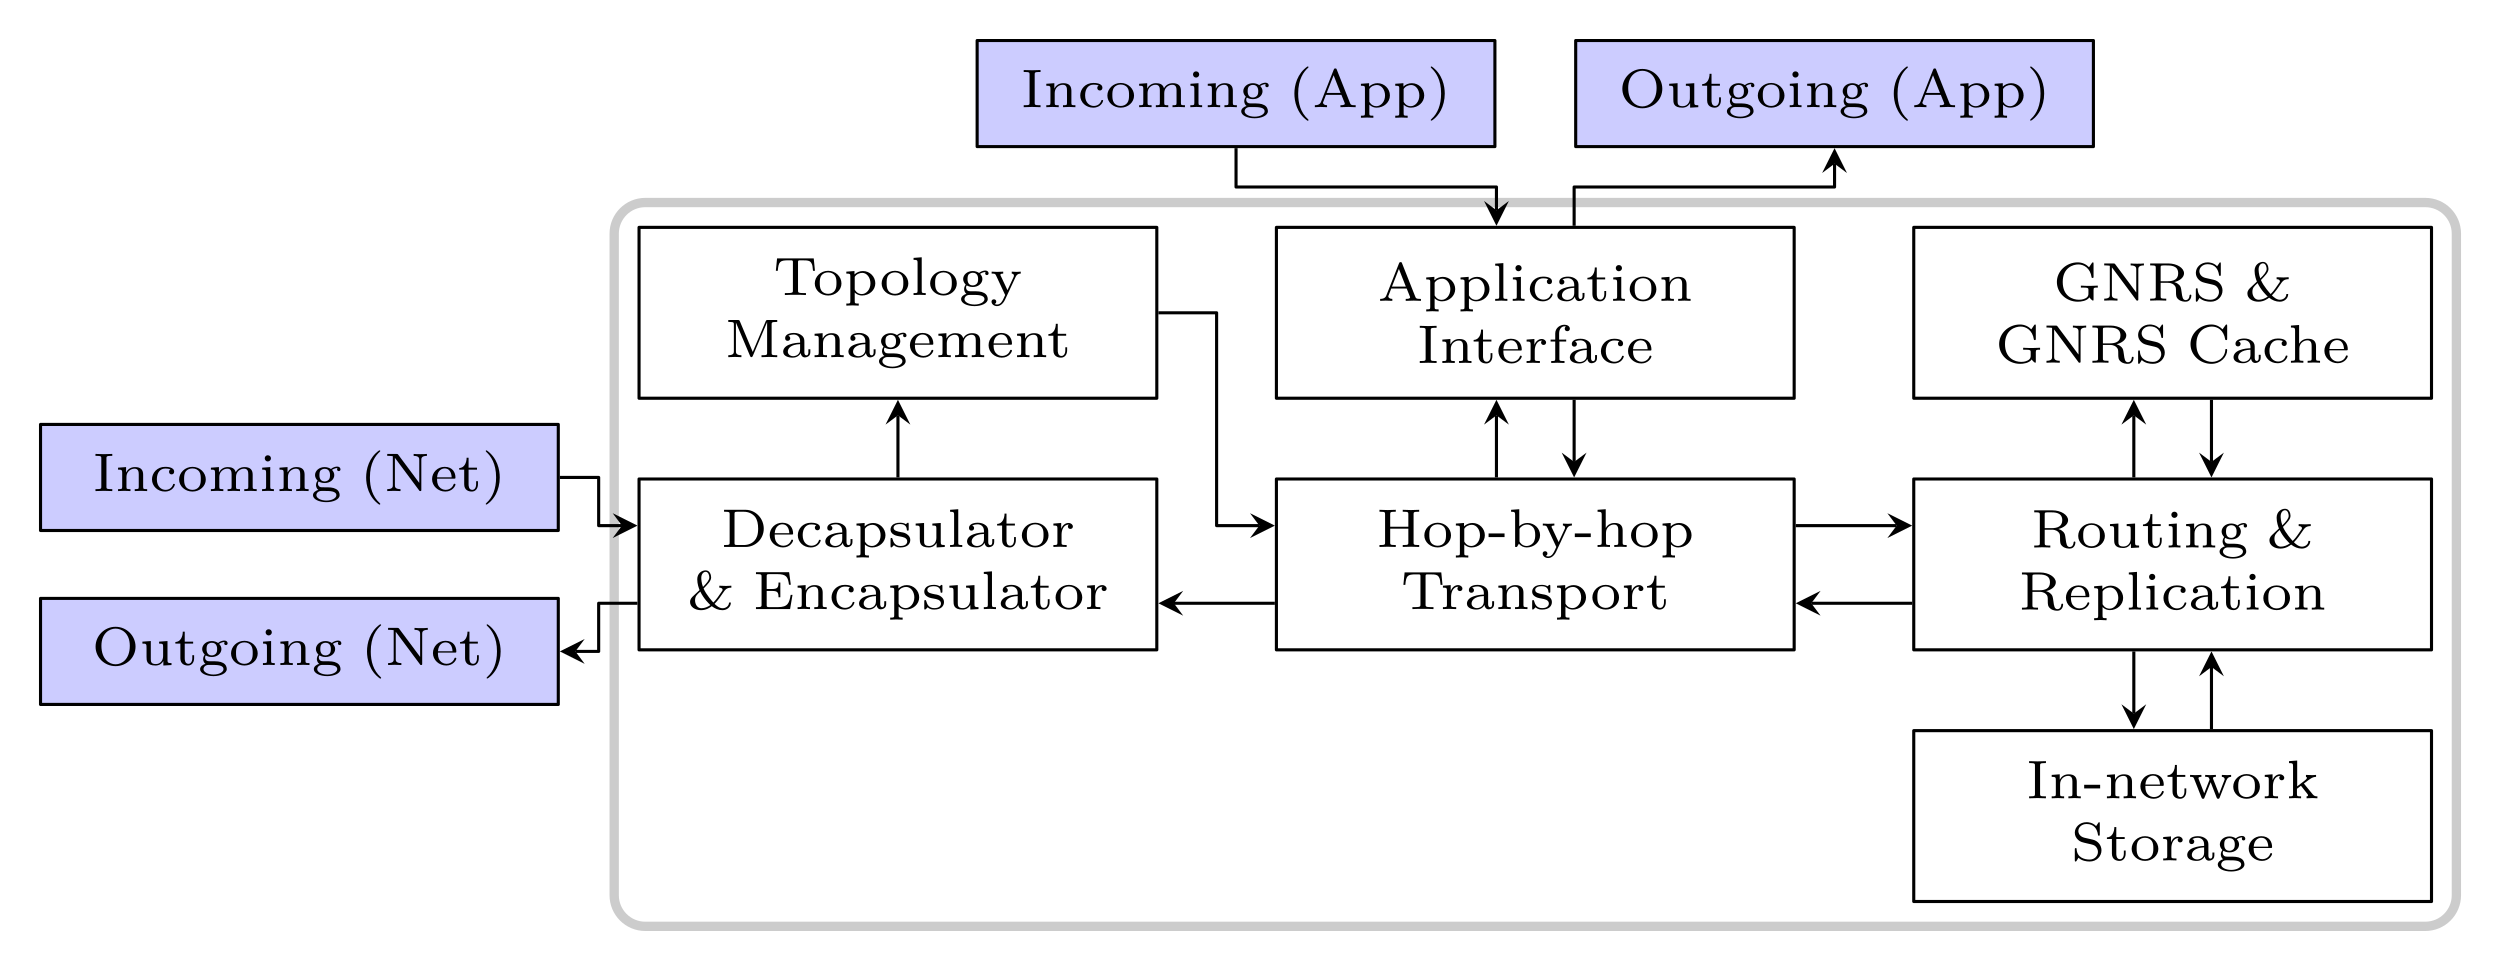 <?xml version="1.0" encoding="UTF-8"?>
<svg xmlns="http://www.w3.org/2000/svg" xmlns:xlink="http://www.w3.org/1999/xlink" width="320.7pt" height="124.43pt" viewBox="-5 -5 320.7 124.43" version="1.1">
<defs>
<g>
<symbol overflow="visible" id="glyph0-0">
<path style="stroke:none;" d=""/>
</symbol>
<symbol overflow="visible" id="glyph0-1">
<path style="stroke:none;" d="M 5.5 -2.344 C 5.5 -3.672 4.453 -4.766 3.156 -4.766 L 0.406 -4.766 L 0.406 -4.516 L 0.578 -4.516 C 1.109 -4.516 1.125 -4.438 1.125 -4.188 L 1.125 -0.562 C 1.125 -0.328 1.109 -0.25 0.578 -0.25 L 0.406 -0.25 L 0.406 0 L 3.156 0 C 4.438 0 5.5 -1.031 5.5 -2.344 Z M 4.781 -2.344 C 4.781 -1.531 4.578 -1.109 4.328 -0.828 C 4.016 -0.469 3.516 -0.25 2.969 -0.25 L 2.094 -0.25 C 1.766 -0.25 1.75 -0.312 1.75 -0.516 L 1.75 -4.234 C 1.75 -4.453 1.766 -4.516 2.094 -4.516 L 2.953 -4.516 C 3.547 -4.516 4.062 -4.266 4.391 -3.859 C 4.672 -3.484 4.781 -2.953 4.781 -2.344 Z M 4.781 -2.344 "/>
</symbol>
<symbol overflow="visible" id="glyph0-2">
<path style="stroke:none;" d="M 3.266 -0.844 C 3.266 -0.859 3.25 -0.938 3.141 -0.938 C 3.047 -0.938 3.031 -0.891 3.016 -0.828 C 2.797 -0.266 2.266 -0.156 2.016 -0.156 C 1.688 -0.156 1.375 -0.297 1.172 -0.562 C 0.906 -0.891 0.906 -1.312 0.906 -1.594 L 3.062 -1.594 C 3.219 -1.594 3.266 -1.594 3.266 -1.734 C 3.266 -2.359 2.922 -3.109 1.875 -3.109 C 0.969 -3.109 0.266 -2.391 0.266 -1.531 C 0.266 -0.641 1.047 0.062 1.969 0.062 C 2.906 0.062 3.266 -0.688 3.266 -0.844 Z M 2.781 -1.766 L 0.906 -1.766 C 0.984 -2.75 1.609 -2.906 1.875 -2.906 C 2.734 -2.906 2.766 -1.938 2.781 -1.766 Z M 2.781 -1.766 "/>
</symbol>
<symbol overflow="visible" id="glyph0-3">
<path style="stroke:none;" d="M 3.266 -0.844 C 3.266 -0.922 3.172 -0.922 3.141 -0.922 C 3.047 -0.922 3.047 -0.906 3.016 -0.797 C 2.859 -0.375 2.484 -0.156 2.062 -0.156 C 1.578 -0.156 0.953 -0.516 0.953 -1.516 C 0.953 -2.391 1.391 -2.891 2.031 -2.891 C 2.125 -2.891 2.453 -2.891 2.703 -2.781 C 2.578 -2.719 2.516 -2.609 2.516 -2.469 C 2.516 -2.281 2.641 -2.141 2.844 -2.141 C 3.031 -2.141 3.172 -2.266 3.172 -2.484 C 3.172 -3.109 2.203 -3.109 2.016 -3.109 C 0.969 -3.109 0.328 -2.312 0.328 -1.5 C 0.328 -0.625 1.062 0.062 1.984 0.062 C 3.016 0.062 3.266 -0.75 3.266 -0.844 Z M 3.266 -0.844 "/>
</symbol>
<symbol overflow="visible" id="glyph0-4">
<path style="stroke:none;" d="M 3.797 -0.625 L 3.797 -1.016 L 3.547 -1.016 L 3.547 -0.641 C 3.547 -0.562 3.547 -0.234 3.297 -0.234 C 3.031 -0.234 3.031 -0.562 3.031 -0.641 L 3.031 -1.875 C 3.031 -2.234 3.031 -2.5 2.719 -2.766 C 2.438 -3 2.094 -3.109 1.688 -3.109 C 1.031 -3.109 0.562 -2.859 0.562 -2.438 C 0.562 -2.203 0.703 -2.094 0.891 -2.094 C 1.078 -2.094 1.219 -2.234 1.219 -2.422 C 1.219 -2.531 1.156 -2.688 0.969 -2.734 C 1.219 -2.906 1.625 -2.906 1.672 -2.906 C 2.062 -2.906 2.484 -2.656 2.484 -2.062 L 2.484 -1.859 C 2.109 -1.844 1.641 -1.812 1.141 -1.625 C 0.516 -1.406 0.312 -1.016 0.312 -0.703 C 0.312 -0.109 1.031 0.062 1.531 0.062 C 2.094 0.062 2.422 -0.25 2.562 -0.516 C 2.594 -0.234 2.781 0.031 3.094 0.031 C 3.094 0.031 3.797 0.031 3.797 -0.625 Z M 2.484 -0.984 C 2.484 -0.312 1.906 -0.125 1.594 -0.125 C 1.234 -0.125 0.906 -0.359 0.906 -0.703 C 0.906 -1.094 1.234 -1.625 2.484 -1.672 Z M 2.484 -0.984 "/>
</symbol>
<symbol overflow="visible" id="glyph0-5">
<path style="stroke:none;" d="M 4.062 -1.5 C 4.062 -2.359 3.359 -3.078 2.469 -3.078 C 2.078 -3.078 1.672 -2.922 1.391 -2.641 L 1.391 -3.078 L 0.344 -3 L 0.344 -2.75 C 0.828 -2.75 0.859 -2.703 0.859 -2.422 L 0.859 0.797 C 0.859 1.094 0.797 1.094 0.344 1.094 L 0.344 1.359 C 0.344 1.359 0.844 1.328 1.141 1.328 C 1.391 1.328 1.875 1.344 1.938 1.359 L 1.938 1.094 C 1.484 1.094 1.422 1.094 1.422 0.797 L 1.422 -0.328 C 1.453 -0.297 1.781 0.062 2.359 0.062 C 3.281 0.062 4.062 -0.625 4.062 -1.5 Z M 3.438 -1.5 C 3.438 -0.703 2.906 -0.125 2.328 -0.125 C 1.703 -0.125 1.438 -0.656 1.422 -0.703 L 1.422 -2.328 C 1.625 -2.672 2.031 -2.844 2.391 -2.844 C 2.984 -2.844 3.438 -2.234 3.438 -1.5 Z M 3.438 -1.5 "/>
</symbol>
<symbol overflow="visible" id="glyph0-6">
<path style="stroke:none;" d="M 2.844 -0.906 C 2.844 -1.172 2.719 -1.391 2.531 -1.547 C 2.266 -1.797 1.953 -1.859 1.703 -1.891 C 1.156 -2 0.703 -2.078 0.703 -2.453 C 0.703 -2.672 0.891 -2.938 1.547 -2.938 C 2.359 -2.938 2.391 -2.375 2.406 -2.172 C 2.406 -2.094 2.5 -2.094 2.516 -2.094 C 2.641 -2.094 2.641 -2.141 2.641 -2.281 L 2.641 -2.922 C 2.641 -3.047 2.641 -3.109 2.547 -3.109 C 2.516 -3.109 2.5 -3.109 2.406 -3.031 C 2.391 -3.016 2.328 -2.953 2.281 -2.922 C 2.062 -3.062 1.812 -3.109 1.547 -3.109 C 0.547 -3.109 0.312 -2.578 0.312 -2.234 C 0.312 -2.016 0.406 -1.828 0.578 -1.688 C 0.844 -1.469 1.109 -1.422 1.547 -1.344 C 1.891 -1.281 2.453 -1.188 2.453 -0.719 C 2.453 -0.453 2.266 -0.125 1.594 -0.125 C 0.922 -0.125 0.688 -0.562 0.562 -1.031 C 0.531 -1.125 0.531 -1.156 0.438 -1.156 C 0.312 -1.156 0.312 -1.109 0.312 -0.969 L 0.312 -0.109 C 0.312 0 0.312 0.062 0.406 0.062 C 0.469 0.062 0.609 -0.078 0.75 -0.234 C 1.047 0.062 1.422 0.062 1.594 0.062 C 2.5 0.062 2.844 -0.422 2.844 -0.906 Z M 2.844 -0.906 "/>
</symbol>
<symbol overflow="visible" id="glyph0-7">
<path style="stroke:none;" d="M 4.109 0 L 4.109 -0.25 C 3.641 -0.25 3.594 -0.297 3.594 -0.641 L 3.594 -3.078 L 2.516 -3 L 2.516 -2.75 C 2.984 -2.75 3.031 -2.703 3.031 -2.359 L 3.031 -1.156 C 3.031 -0.547 2.641 -0.125 2.109 -0.125 C 1.484 -0.125 1.453 -0.422 1.453 -0.781 L 1.453 -3.078 L 0.375 -3 L 0.375 -2.75 C 0.906 -2.75 0.906 -2.719 0.906 -2.109 L 0.906 -1.062 C 0.906 -0.578 0.906 0.062 2.062 0.062 C 2.219 0.062 2.719 0.062 3.062 -0.516 L 3.062 0.062 Z M 4.109 0 "/>
</symbol>
<symbol overflow="visible" id="glyph0-8">
<path style="stroke:none;" d="M 1.953 0 L 1.953 -0.25 C 1.5 -0.25 1.438 -0.25 1.438 -0.547 L 1.438 -4.844 L 0.391 -4.766 L 0.391 -4.516 C 0.859 -4.516 0.906 -4.453 0.906 -4.125 L 0.906 -0.547 C 0.906 -0.25 0.844 -0.25 0.391 -0.25 L 0.391 0 C 0.391 0 0.891 -0.031 1.172 -0.031 C 1.438 -0.031 1.688 -0.016 1.953 0 Z M 1.953 0 "/>
</symbol>
<symbol overflow="visible" id="glyph0-9">
<path style="stroke:none;" d="M 2.609 -0.875 L 2.609 -1.266 L 2.375 -1.266 L 2.375 -0.891 C 2.375 -0.406 2.156 -0.156 1.875 -0.156 C 1.406 -0.156 1.406 -0.734 1.406 -0.859 L 1.406 -2.75 L 2.484 -2.75 L 2.484 -3 L 1.406 -3 L 1.406 -4.281 L 1.156 -4.281 C 1.156 -3.656 0.875 -2.969 0.203 -2.953 L 0.203 -2.75 L 0.844 -2.75 L 0.844 -0.875 C 0.844 -0.094 1.438 0.062 1.828 0.062 C 2.297 0.062 2.609 -0.328 2.609 -0.875 Z M 2.609 -0.875 "/>
</symbol>
<symbol overflow="visible" id="glyph0-10">
<path style="stroke:none;" d="M 3.688 -1.484 C 3.688 -2.359 2.938 -3.109 1.984 -3.109 C 1.016 -3.109 0.266 -2.359 0.266 -1.484 C 0.266 -0.625 1.031 0.062 1.984 0.062 C 2.922 0.062 3.688 -0.625 3.688 -1.484 Z M 3.047 -1.547 C 3.047 -1.219 3.031 -0.844 2.828 -0.562 C 2.641 -0.297 2.328 -0.156 1.984 -0.156 C 1.719 -0.156 1.344 -0.234 1.109 -0.578 C 0.922 -0.859 0.906 -1.219 0.906 -1.547 C 0.906 -1.844 0.906 -2.266 1.156 -2.562 C 1.328 -2.766 1.625 -2.906 1.984 -2.906 C 2.391 -2.906 2.688 -2.719 2.844 -2.5 C 3.031 -2.234 3.047 -1.875 3.047 -1.547 Z M 3.047 -1.547 "/>
</symbol>
<symbol overflow="visible" id="glyph0-11">
<path style="stroke:none;" d="M 2.844 -2.625 C 2.844 -2.859 2.609 -3.078 2.281 -3.078 C 1.938 -3.078 1.547 -2.859 1.344 -2.328 L 1.344 -3.078 L 0.344 -3 L 0.344 -2.75 C 0.812 -2.75 0.859 -2.703 0.859 -2.359 L 0.859 -0.547 C 0.859 -0.25 0.797 -0.25 0.344 -0.25 L 0.344 0 C 0.375 0 0.844 -0.031 1.141 -0.031 L 2.047 0 L 2.047 -0.25 L 1.906 -0.25 C 1.391 -0.25 1.391 -0.328 1.391 -0.562 L 1.391 -1.594 C 1.391 -2.172 1.656 -2.875 2.328 -2.875 C 2.266 -2.828 2.203 -2.734 2.203 -2.625 C 2.203 -2.391 2.391 -2.312 2.516 -2.312 C 2.688 -2.312 2.844 -2.422 2.844 -2.625 Z M 2.844 -2.625 "/>
</symbol>
<symbol overflow="visible" id="glyph0-12">
<path style="stroke:none;" d="M 5.672 -2.75 L 5.672 -3 C 5.469 -2.984 5.203 -2.969 5 -2.969 C 4.688 -2.969 4.141 -3 4.125 -3 L 4.125 -2.75 C 4.375 -2.75 4.547 -2.641 4.547 -2.484 C 4.547 -2.422 4.516 -2.359 4.516 -2.359 C 4.5 -2.328 4.172 -1.844 3.938 -1.531 C 3.641 -1.109 3.438 -0.938 3.359 -0.844 C 3.297 -0.906 2.438 -1.844 2.109 -2.641 C 2.672 -3.219 3.078 -3.625 3.078 -4.062 C 3.078 -4.422 2.891 -4.969 2.375 -4.969 C 1.875 -4.969 1.297 -4.578 1.297 -3.828 C 1.297 -3.219 1.5 -2.672 1.594 -2.438 L 0.844 -1.734 C 0.594 -1.5 0.375 -1.297 0.375 -0.906 C 0.375 -0.281 1.016 0.141 1.781 0.141 C 2.484 0.141 2.984 -0.234 3.156 -0.375 C 3.562 -0.062 4.016 0.141 4.531 0.141 C 5.094 0.141 5.609 -0.25 5.609 -0.844 L 5.375 -0.844 C 5.359 -0.328 4.891 -0.109 4.547 -0.109 C 4.109 -0.109 3.719 -0.469 3.516 -0.672 C 3.953 -1.109 4.375 -1.734 4.688 -2.203 C 4.859 -2.453 5.047 -2.75 5.672 -2.75 Z M 2.844 -4.062 C 2.844 -3.719 2.516 -3.328 2.031 -2.844 C 1.828 -3.375 1.812 -3.875 1.812 -4 C 1.812 -4.5 2.094 -4.781 2.375 -4.781 C 2.75 -4.781 2.844 -4.266 2.844 -4.062 Z M 2.984 -0.516 C 2.641 -0.281 2.25 -0.109 1.828 -0.109 C 1.266 -0.109 1.016 -0.672 1.016 -1.109 C 1.016 -1.625 1.203 -1.812 1.688 -2.25 C 2.109 -1.344 2.844 -0.641 2.984 -0.516 Z M 2.984 -0.516 "/>
</symbol>
<symbol overflow="visible" id="glyph0-13">
<path style="stroke:none;" d="M 5.078 -1.828 L 4.844 -1.828 C 4.656 -0.781 4.5 -0.25 3.203 -0.25 L 2.109 -0.25 C 1.781 -0.25 1.766 -0.312 1.766 -0.516 L 1.766 -2.328 L 2.469 -2.328 C 3.172 -2.328 3.281 -2.125 3.281 -1.516 L 3.516 -1.516 L 3.516 -3.406 L 3.281 -3.406 C 3.281 -2.797 3.172 -2.578 2.469 -2.578 L 1.766 -2.578 L 1.766 -4.203 C 1.766 -4.422 1.781 -4.484 2.109 -4.484 L 3.156 -4.484 C 4.297 -4.484 4.5 -4.109 4.625 -3.125 L 4.859 -3.125 L 4.641 -4.734 L 0.391 -4.734 L 0.391 -4.484 L 0.562 -4.484 C 1.094 -4.484 1.109 -4.406 1.109 -4.172 L 1.109 -0.562 C 1.109 -0.328 1.094 -0.25 0.562 -0.25 L 0.391 -0.25 L 0.391 0 L 4.766 0 Z M 5.078 -1.828 "/>
</symbol>
<symbol overflow="visible" id="glyph0-14">
<path style="stroke:none;" d="M 4.109 0 L 4.109 -0.25 C 3.656 -0.25 3.594 -0.25 3.594 -0.547 L 3.594 -2.109 C 3.594 -2.719 3.297 -3.078 2.547 -3.078 C 1.969 -3.078 1.609 -2.766 1.406 -2.391 L 1.406 -3.078 L 0.375 -3 L 0.375 -2.75 C 0.844 -2.75 0.906 -2.703 0.906 -2.359 L 0.906 -0.547 C 0.906 -0.25 0.828 -0.25 0.375 -0.25 L 0.375 0 C 0.375 0 0.875 -0.031 1.172 -0.031 C 1.422 -0.031 1.906 0 1.969 0 L 1.969 -0.25 C 1.516 -0.25 1.453 -0.25 1.453 -0.547 L 1.453 -1.812 C 1.453 -2.531 2.031 -2.875 2.484 -2.875 C 2.969 -2.875 3.031 -2.5 3.031 -2.141 L 3.031 -0.547 C 3.031 -0.25 2.969 -0.25 2.516 -0.25 L 2.516 0 C 2.516 0 3.016 -0.031 3.312 -0.031 C 3.562 -0.031 4.047 0 4.109 0 Z M 4.109 0 "/>
</symbol>
<symbol overflow="visible" id="glyph0-15">
<path style="stroke:none;" d="M 5.344 -3.109 L 5.188 -4.703 L 0.484 -4.703 L 0.328 -3.109 L 0.578 -3.109 C 0.672 -4.312 0.875 -4.453 1.938 -4.453 C 2.078 -4.453 2.281 -4.453 2.359 -4.453 C 2.516 -4.422 2.516 -4.344 2.516 -4.188 L 2.516 -0.578 C 2.516 -0.344 2.516 -0.25 1.781 -0.25 L 1.484 -0.25 L 1.484 0 C 1.828 -0.031 2.484 -0.031 2.844 -0.031 C 3.203 -0.031 3.844 -0.031 4.188 0 L 4.188 -0.25 L 3.891 -0.25 C 3.172 -0.25 3.172 -0.344 3.172 -0.578 L 3.172 -4.188 C 3.172 -4.344 3.172 -4.422 3.328 -4.453 C 3.391 -4.453 3.594 -4.453 3.734 -4.453 C 4.125 -4.453 4.422 -4.453 4.672 -4.328 C 4.984 -4.125 5.031 -3.688 5.031 -3.656 L 5.094 -3.109 Z M 5.344 -3.109 "/>
</symbol>
<symbol overflow="visible" id="glyph0-16">
<path style="stroke:none;" d="M 3.797 -2.781 C 3.797 -2.953 3.672 -3.141 3.391 -3.141 C 3.281 -3.141 2.906 -3.125 2.578 -2.828 C 2.375 -2.969 2.078 -3.078 1.766 -3.078 C 1.047 -3.078 0.531 -2.594 0.531 -2.047 C 0.531 -1.781 0.672 -1.531 0.859 -1.344 C 0.812 -1.281 0.656 -1.047 0.656 -0.781 C 0.656 -0.688 0.672 -0.359 0.953 -0.156 C 0.641 -0.062 0.266 0.172 0.266 0.531 C 0.266 1.047 1.031 1.422 1.984 1.422 C 2.859 1.422 3.688 1.078 3.688 0.516 C 3.688 0.312 3.609 -0.062 3.219 -0.266 C 2.812 -0.484 2.391 -0.484 1.719 -0.484 C 1.562 -0.484 1.312 -0.484 1.266 -0.5 C 1.031 -0.547 0.906 -0.75 0.906 -0.953 C 0.906 -1.125 0.969 -1.188 1 -1.234 C 1.109 -1.172 1.359 -1.031 1.766 -1.031 C 2.484 -1.031 3 -1.5 3 -2.047 C 3 -2.328 2.875 -2.531 2.703 -2.719 C 3.031 -2.938 3.297 -2.953 3.422 -2.953 C 3.391 -2.922 3.359 -2.891 3.359 -2.781 C 3.359 -2.641 3.453 -2.562 3.578 -2.562 C 3.672 -2.562 3.797 -2.625 3.797 -2.781 Z M 2.453 -2.047 C 2.453 -1.938 2.453 -1.656 2.312 -1.484 C 2.203 -1.359 2.016 -1.234 1.766 -1.234 C 1.094 -1.234 1.094 -1.906 1.094 -2.047 C 1.094 -2.156 1.094 -2.438 1.219 -2.625 C 1.328 -2.734 1.516 -2.859 1.766 -2.859 C 2.453 -2.859 2.453 -2.188 2.453 -2.047 Z M 3.266 0.531 C 3.266 0.906 2.703 1.219 1.984 1.219 C 1.25 1.219 0.703 0.891 0.703 0.531 C 0.703 0.281 0.922 -0.016 1.359 -0.016 L 1.766 -0.016 C 2.391 -0.016 3.266 -0.016 3.266 0.531 Z M 3.266 0.531 "/>
</symbol>
<symbol overflow="visible" id="glyph0-17">
<path style="stroke:none;" d="M 3.953 -2.75 L 3.953 -3 C 3.766 -2.984 3.625 -2.969 3.422 -2.969 C 3.234 -2.969 2.984 -2.984 2.797 -3 L 2.797 -2.75 C 3.031 -2.734 3.078 -2.594 3.078 -2.484 C 3.078 -2.406 3.047 -2.344 3.016 -2.266 L 2.25 -0.625 L 1.391 -2.453 C 1.359 -2.5 1.344 -2.547 1.344 -2.594 C 1.344 -2.75 1.578 -2.75 1.703 -2.75 L 1.703 -3 L 0.906 -2.969 C 0.688 -2.969 0.422 -2.984 0.219 -3 L 0.219 -2.75 C 0.609 -2.75 0.688 -2.734 0.781 -2.516 L 1.953 0 C 1.891 0.141 1.828 0.266 1.766 0.406 C 1.609 0.75 1.391 1.219 0.906 1.219 C 0.734 1.219 0.688 1.188 0.609 1.141 C 0.609 1.141 0.812 1.078 0.812 0.844 C 0.812 0.672 0.688 0.547 0.516 0.547 C 0.328 0.547 0.203 0.672 0.203 0.844 C 0.203 1.172 0.531 1.422 0.906 1.422 C 1.5 1.422 1.844 0.797 1.938 0.594 L 3.297 -2.328 C 3.484 -2.75 3.844 -2.75 3.953 -2.75 Z M 3.953 -2.75 "/>
</symbol>
<symbol overflow="visible" id="glyph0-18">
<path style="stroke:none;" d="M 6.719 0 L 6.719 -0.25 L 6.562 -0.25 C 6.016 -0.25 6 -0.328 6 -0.562 L 6 -4.188 C 6 -4.438 6.016 -4.516 6.562 -4.516 L 6.719 -4.516 L 6.719 -4.766 L 5.516 -4.766 C 5.375 -4.766 5.312 -4.766 5.25 -4.625 L 3.578 -0.672 L 1.922 -4.609 C 1.859 -4.766 1.797 -4.766 1.656 -4.766 L 0.438 -4.766 L 0.438 -4.516 L 0.594 -4.516 C 1.141 -4.516 1.156 -4.438 1.156 -4.188 L 1.156 -0.75 C 1.156 -0.562 1.156 -0.25 0.438 -0.25 L 0.438 0 C 0.719 -0.016 1 -0.031 1.281 -0.031 C 1.562 -0.031 1.844 -0.016 2.125 0 L 2.125 -0.25 C 1.422 -0.25 1.422 -0.562 1.422 -0.75 L 1.422 -4.438 L 3.234 -0.156 C 3.266 -0.078 3.297 0 3.406 0 C 3.453 0 3.516 -0.016 3.578 -0.141 L 5.422 -4.5 L 5.422 -0.562 C 5.422 -0.328 5.406 -0.25 4.875 -0.25 L 4.703 -0.25 L 4.703 0 L 5.719 -0.031 Z M 6.719 0 "/>
</symbol>
<symbol overflow="visible" id="glyph0-19">
<path style="stroke:none;" d="M 6.25 0 L 6.25 -0.25 C 5.797 -0.25 5.734 -0.25 5.734 -0.547 L 5.734 -2.109 C 5.734 -2.719 5.422 -3.078 4.688 -3.078 C 4.125 -3.078 3.75 -2.781 3.562 -2.422 C 3.422 -2.922 3.047 -3.078 2.547 -3.078 C 1.969 -3.078 1.609 -2.766 1.406 -2.391 L 1.406 -3.078 L 0.375 -3 L 0.375 -2.75 C 0.844 -2.75 0.906 -2.703 0.906 -2.359 L 0.906 -0.547 C 0.906 -0.25 0.828 -0.25 0.375 -0.25 L 0.375 0 C 0.375 0 0.875 -0.031 1.172 -0.031 C 1.422 -0.031 1.906 0 1.969 0 L 1.969 -0.25 C 1.516 -0.25 1.453 -0.25 1.453 -0.547 L 1.453 -1.812 C 1.453 -2.531 2.031 -2.875 2.484 -2.875 C 2.969 -2.875 3.031 -2.5 3.031 -2.141 L 3.031 -0.547 C 3.031 -0.25 2.969 -0.25 2.516 -0.25 L 2.516 0 C 2.516 0 3.016 -0.031 3.312 -0.031 C 3.562 -0.031 4.047 0 4.109 0 L 4.109 -0.25 C 3.656 -0.25 3.594 -0.25 3.594 -0.547 L 3.594 -1.812 C 3.594 -2.531 4.172 -2.875 4.625 -2.875 C 5.109 -2.875 5.172 -2.5 5.172 -2.141 L 5.172 -0.547 C 5.172 -0.25 5.109 -0.25 4.656 -0.25 L 4.656 0 C 4.656 0 5.156 -0.031 5.453 -0.031 C 5.703 -0.031 6.188 0 6.25 0 Z M 6.25 0 "/>
</symbol>
<symbol overflow="visible" id="glyph0-20">
<path style="stroke:none;" d="M 5.484 0 L 5.484 -0.25 L 5.312 -0.25 C 4.781 -0.25 4.766 -0.328 4.766 -0.562 L 4.766 -4.188 C 4.766 -4.438 4.781 -4.516 5.312 -4.516 L 5.484 -4.516 L 5.484 -4.766 L 4.438 -4.734 L 3.375 -4.766 L 3.375 -4.516 L 3.547 -4.516 C 4.078 -4.516 4.094 -4.438 4.094 -4.188 L 4.094 -2.594 L 1.766 -2.594 L 1.766 -4.188 C 1.766 -4.438 1.781 -4.516 2.328 -4.516 L 2.484 -4.516 L 2.484 -4.766 L 1.438 -4.734 L 0.391 -4.766 L 0.391 -4.516 L 0.562 -4.516 C 1.094 -4.516 1.109 -4.438 1.109 -4.188 L 1.109 -0.562 C 1.109 -0.328 1.094 -0.25 0.562 -0.25 L 0.391 -0.25 L 0.391 0 L 1.438 -0.031 L 2.484 0 L 2.484 -0.25 L 2.328 -0.25 C 1.781 -0.25 1.766 -0.328 1.766 -0.562 L 1.766 -2.344 L 4.094 -2.344 L 4.094 -0.562 C 4.094 -0.328 4.078 -0.25 3.547 -0.25 L 3.375 -0.25 L 3.375 0 L 4.422 -0.031 Z M 5.484 0 "/>
</symbol>
<symbol overflow="visible" id="glyph0-21">
<path style="stroke:none;" d="M 2.188 -1.266 L 2.188 -1.734 L 0.141 -1.734 L 0.141 -1.266 Z M 2.188 -1.266 "/>
</symbol>
<symbol overflow="visible" id="glyph0-22">
<path style="stroke:none;" d="M 4.062 -1.5 C 4.062 -2.359 3.359 -3.078 2.438 -3.078 C 2.016 -3.078 1.641 -2.906 1.391 -2.656 L 1.391 -4.844 L 0.344 -4.766 L 0.344 -4.516 C 0.812 -4.516 0.859 -4.453 0.859 -4.109 L 0.859 0 L 1.094 0 L 1.344 -0.422 C 1.609 -0.078 2 0.062 2.359 0.062 C 3.281 0.062 4.062 -0.625 4.062 -1.5 Z M 3.438 -1.516 C 3.438 -1.359 3.438 -0.828 3.156 -0.5 C 2.875 -0.188 2.531 -0.125 2.328 -0.125 C 1.766 -0.125 1.484 -0.562 1.422 -0.703 L 1.422 -2.328 C 1.609 -2.656 1.984 -2.875 2.406 -2.875 C 2.797 -2.875 3.078 -2.656 3.219 -2.453 C 3.359 -2.25 3.438 -1.969 3.438 -1.516 Z M 3.438 -1.516 "/>
</symbol>
<symbol overflow="visible" id="glyph0-23">
<path style="stroke:none;" d="M 4.109 0 L 4.109 -0.25 C 3.656 -0.25 3.594 -0.25 3.594 -0.547 L 3.594 -2.109 C 3.594 -2.719 3.297 -3.078 2.547 -3.078 C 1.922 -3.078 1.578 -2.703 1.422 -2.438 L 1.422 -4.844 L 0.375 -4.766 L 0.375 -4.516 C 0.844 -4.516 0.906 -4.453 0.906 -4.125 L 0.906 -0.547 C 0.906 -0.25 0.828 -0.25 0.375 -0.25 L 0.375 0 C 0.375 0 0.875 -0.031 1.172 -0.031 C 1.422 -0.031 1.906 0 1.969 0 L 1.969 -0.25 C 1.516 -0.25 1.453 -0.25 1.453 -0.547 L 1.453 -1.812 C 1.453 -2.531 2.031 -2.875 2.484 -2.875 C 2.969 -2.875 3.031 -2.5 3.031 -2.141 L 3.031 -0.547 C 3.031 -0.25 2.969 -0.25 2.516 -0.25 L 2.516 0 C 2.516 0 3.016 -0.031 3.312 -0.031 C 3.562 -0.031 4.047 0 4.109 0 Z M 4.109 0 "/>
</symbol>
<symbol overflow="visible" id="glyph0-24">
<path style="stroke:none;" d="M 5.688 -0.641 C 5.688 -0.688 5.688 -0.766 5.578 -0.766 C 5.469 -0.766 5.469 -0.703 5.453 -0.641 C 5.422 -0.234 5.188 -0.062 4.969 -0.062 C 4.578 -0.062 4.516 -0.469 4.438 -1.094 C 4.359 -1.656 4.344 -1.766 4.141 -2 C 4.062 -2.078 3.875 -2.266 3.5 -2.375 C 4.125 -2.516 4.75 -2.938 4.75 -3.5 C 4.75 -4.188 3.828 -4.766 2.75 -4.766 L 0.406 -4.766 L 0.406 -4.516 L 0.578 -4.516 C 1.109 -4.516 1.125 -4.438 1.125 -4.188 L 1.125 -0.562 C 1.125 -0.328 1.109 -0.25 0.578 -0.25 L 0.406 -0.25 L 0.406 0 L 1.438 -0.031 L 2.469 0 L 2.469 -0.25 L 2.312 -0.25 C 1.766 -0.25 1.75 -0.328 1.75 -0.562 L 1.75 -2.281 L 2.688 -2.281 C 2.812 -2.281 3.172 -2.281 3.484 -2 C 3.719 -1.781 3.719 -1.609 3.719 -1.141 C 3.719 -0.688 3.719 -0.406 4.047 -0.141 C 4.344 0.109 4.75 0.141 4.953 0.141 C 5.547 0.141 5.688 -0.422 5.688 -0.641 Z M 4 -3.5 C 4 -2.719 3.406 -2.484 2.656 -2.484 L 1.75 -2.484 L 1.75 -4.234 C 1.75 -4.438 1.766 -4.484 1.938 -4.5 C 2 -4.516 2.234 -4.516 2.391 -4.516 C 3.047 -4.516 4 -4.516 4 -3.5 Z M 4 -3.5 "/>
</symbol>
<symbol overflow="visible" id="glyph0-25">
<path style="stroke:none;" d="M 1.906 0 L 1.906 -0.25 C 1.5 -0.25 1.438 -0.25 1.438 -0.547 L 1.438 -3.078 L 0.406 -3 L 0.406 -2.75 C 0.844 -2.75 0.906 -2.703 0.906 -2.359 L 0.906 -0.547 C 0.906 -0.25 0.844 -0.25 0.391 -0.25 L 0.391 0 C 0.391 0 0.891 -0.031 1.172 -0.031 C 1.422 -0.031 1.672 -0.016 1.906 0 Z M 1.531 -4.188 C 1.531 -4.422 1.359 -4.594 1.125 -4.594 C 0.891 -4.594 0.734 -4.406 0.734 -4.203 C 0.734 -3.984 0.906 -3.797 1.125 -3.797 C 1.359 -3.797 1.531 -4 1.531 -4.188 Z M 1.531 -4.188 "/>
</symbol>
<symbol overflow="visible" id="glyph0-26">
<path style="stroke:none;" d="M 5.734 -1.672 L 5.734 -1.922 C 5.672 -1.922 5.172 -1.891 4.828 -1.891 C 4.453 -1.891 3.938 -1.891 3.562 -1.922 L 3.562 -1.672 L 3.828 -1.672 C 4.531 -1.672 4.531 -1.578 4.531 -1.359 L 4.531 -0.906 C 4.531 -0.75 4.531 -0.484 4.125 -0.281 C 3.797 -0.109 3.406 -0.109 3.312 -0.109 C 2.516 -0.109 1.234 -0.562 1.234 -2.391 C 1.234 -4.234 2.562 -4.641 3.25 -4.641 C 3.922 -4.641 4.766 -4.188 4.938 -2.984 C 4.953 -2.906 5.016 -2.906 5.062 -2.906 C 5.188 -2.906 5.188 -2.953 5.188 -3.094 L 5.188 -4.719 C 5.188 -4.844 5.188 -4.906 5.094 -4.906 C 5.062 -4.906 5.031 -4.906 4.969 -4.812 L 4.609 -4.281 C 4.266 -4.641 3.766 -4.906 3.156 -4.906 C 1.703 -4.906 0.484 -3.781 0.484 -2.391 C 0.484 -1 1.672 0.141 3.172 0.141 C 3.562 0.141 4.328 0.062 4.656 -0.422 C 4.781 -0.234 5.031 0 5.109 0 C 5.188 0 5.188 -0.078 5.188 -0.188 L 5.188 -1.359 C 5.188 -1.672 5.266 -1.672 5.734 -1.672 Z M 5.734 -1.672 "/>
</symbol>
<symbol overflow="visible" id="glyph0-27">
<path style="stroke:none;" d="M 5.484 -4.516 L 5.484 -4.766 C 5.188 -4.734 4.906 -4.734 4.625 -4.734 C 4.344 -4.734 4.062 -4.734 3.781 -4.766 L 3.781 -4.516 C 4.5 -4.516 4.5 -4.188 4.5 -4 L 4.5 -1.047 L 1.812 -4.656 C 1.734 -4.75 1.734 -4.766 1.594 -4.766 L 0.391 -4.766 L 0.391 -4.516 L 0.594 -4.516 C 0.906 -4.516 1.078 -4.469 1.109 -4.469 L 1.109 -0.75 C 1.109 -0.562 1.109 -0.25 0.391 -0.25 L 0.391 0 C 0.672 -0.016 0.953 -0.031 1.234 -0.031 C 1.531 -0.031 1.812 -0.016 2.094 0 L 2.094 -0.25 C 1.375 -0.25 1.375 -0.562 1.375 -0.75 L 1.375 -4.266 L 4.469 -0.109 C 4.531 0 4.547 0 4.625 0 C 4.766 0 4.766 -0.062 4.766 -0.188 L 4.766 -4 C 4.766 -4.188 4.766 -4.516 5.484 -4.516 Z M 5.484 -4.516 "/>
</symbol>
<symbol overflow="visible" id="glyph0-28">
<path style="stroke:none;" d="M 3.906 -1.297 C 3.906 -1.922 3.469 -2.516 2.766 -2.672 L 1.734 -2.906 C 1.125 -3.047 0.938 -3.484 0.938 -3.781 C 0.938 -4.234 1.359 -4.672 2 -4.672 C 2.938 -4.672 3.344 -4.047 3.453 -3.312 C 3.469 -3.219 3.469 -3.172 3.578 -3.172 C 3.688 -3.172 3.688 -3.219 3.688 -3.359 L 3.688 -4.719 C 3.688 -4.844 3.688 -4.906 3.594 -4.906 C 3.547 -4.906 3.531 -4.875 3.484 -4.797 L 3.219 -4.406 C 2.766 -4.875 2.188 -4.906 2 -4.906 C 1.109 -4.906 0.484 -4.266 0.484 -3.562 C 0.484 -3.172 0.656 -2.875 0.906 -2.641 C 1.188 -2.375 1.422 -2.328 2.172 -2.156 C 2.812 -2.016 2.953 -1.984 3.156 -1.797 C 3.312 -1.625 3.453 -1.406 3.453 -1.094 C 3.453 -0.609 3.047 -0.109 2.391 -0.109 C 1.703 -0.109 0.781 -0.375 0.719 -1.422 C 0.719 -1.547 0.719 -1.578 0.609 -1.578 C 0.484 -1.578 0.484 -1.531 0.484 -1.391 L 0.484 -0.047 C 0.484 0.078 0.484 0.141 0.578 0.141 C 0.641 0.141 0.656 0.125 0.703 0.062 C 0.766 -0.031 0.906 -0.25 0.953 -0.344 C 1.391 0.047 1.938 0.141 2.391 0.141 C 3.297 0.141 3.906 -0.547 3.906 -1.297 Z M 3.906 -1.297 "/>
</symbol>
<symbol overflow="visible" id="glyph0-29">
<path style="stroke:none;" d="M 5.188 -1.625 C 5.188 -1.703 5.172 -1.766 5.062 -1.766 C 5.031 -1.766 4.953 -1.766 4.953 -1.672 C 4.891 -0.547 3.938 -0.109 3.25 -0.109 C 2.516 -0.109 1.234 -0.562 1.234 -2.375 C 1.234 -4.266 2.578 -4.641 3.234 -4.641 C 3.938 -4.641 4.75 -4.188 4.938 -2.984 C 4.953 -2.906 5.016 -2.906 5.062 -2.906 C 5.188 -2.906 5.188 -2.953 5.188 -3.094 L 5.188 -4.719 C 5.188 -4.844 5.188 -4.906 5.094 -4.906 C 5.062 -4.906 5.031 -4.906 4.969 -4.812 L 4.594 -4.281 C 4.312 -4.578 3.828 -4.906 3.156 -4.906 C 1.688 -4.906 0.484 -3.766 0.484 -2.391 C 0.484 -0.969 1.719 0.141 3.156 0.141 C 4.391 0.141 5.188 -0.781 5.188 -1.625 Z M 5.188 -1.625 "/>
</symbol>
<symbol overflow="visible" id="glyph0-30">
<path style="stroke:none;" d="M 2.516 0 L 2.516 -0.25 L 2.344 -0.25 C 1.766 -0.25 1.766 -0.328 1.766 -0.578 L 1.766 -4.188 C 1.766 -4.422 1.766 -4.516 2.344 -4.516 L 2.516 -4.516 L 2.516 -4.766 L 1.438 -4.734 L 0.359 -4.766 L 0.359 -4.516 L 0.531 -4.516 C 1.109 -4.516 1.109 -4.422 1.109 -4.188 L 1.109 -0.578 C 1.109 -0.328 1.109 -0.25 0.531 -0.25 L 0.359 -0.25 L 0.359 0 L 1.438 -0.031 Z M 2.516 0 "/>
</symbol>
<symbol overflow="visible" id="glyph0-31">
<path style="stroke:none;" d="M 5.469 -2.75 L 5.469 -3 C 5.281 -2.984 5.156 -2.969 4.969 -2.969 C 4.75 -2.969 4.484 -2.984 4.281 -3 L 4.281 -2.75 C 4.516 -2.75 4.641 -2.609 4.641 -2.453 C 4.641 -2.391 4.641 -2.375 4.594 -2.281 L 3.922 -0.547 L 3.172 -2.453 C 3.156 -2.484 3.141 -2.531 3.141 -2.578 C 3.141 -2.734 3.312 -2.75 3.516 -2.75 L 3.516 -3 C 3.266 -2.984 3.016 -2.969 2.766 -2.969 C 2.562 -2.969 2.344 -2.984 2.141 -3 L 2.141 -2.75 C 2.312 -2.75 2.453 -2.75 2.547 -2.703 C 2.641 -2.625 2.703 -2.391 2.703 -2.391 C 2.703 -2.391 2.688 -2.328 2.672 -2.312 L 2.016 -0.641 L 1.312 -2.453 C 1.281 -2.547 1.281 -2.547 1.281 -2.578 C 1.281 -2.75 1.531 -2.75 1.656 -2.75 L 1.656 -3 C 1.656 -3 1.141 -2.969 0.859 -2.969 C 0.641 -2.969 0.422 -2.984 0.203 -3 L 0.203 -2.75 C 0.484 -2.75 0.641 -2.75 0.703 -2.547 L 1.672 -0.094 C 1.719 0.016 1.734 0.062 1.875 0.062 C 2 0.062 2.016 0.016 2.047 -0.078 L 2.844 -2.062 L 3.609 -0.094 C 3.656 0 3.672 0.062 3.812 0.062 C 3.938 0.062 3.953 0.016 4 -0.094 L 4.875 -2.328 C 5.016 -2.672 5.25 -2.75 5.469 -2.75 Z M 5.469 -2.75 "/>
</symbol>
<symbol overflow="visible" id="glyph0-32">
<path style="stroke:none;" d="M 3.984 0 L 3.984 -0.25 C 3.734 -0.25 3.578 -0.266 3.375 -0.516 L 2.25 -1.891 C 3.109 -2.547 3.344 -2.734 3.812 -2.75 L 3.812 -3 C 3.672 -2.984 3.484 -2.969 3.344 -2.969 C 3.062 -2.969 2.781 -2.984 2.516 -3 L 2.516 -2.75 C 2.594 -2.734 2.641 -2.688 2.641 -2.625 C 2.641 -2.516 2.5 -2.391 2.422 -2.328 L 1.391 -1.531 L 1.391 -4.844 L 0.344 -4.766 L 0.344 -4.516 C 0.812 -4.516 0.859 -4.453 0.859 -4.125 L 0.859 -0.547 C 0.859 -0.25 0.797 -0.25 0.344 -0.25 L 0.344 0 C 0.594 -0.016 0.859 -0.031 1.109 -0.031 C 1.375 -0.031 1.625 -0.016 1.891 0 L 1.891 -0.25 C 1.438 -0.25 1.359 -0.25 1.359 -0.547 L 1.359 -1.219 L 1.875 -1.609 L 2.625 -0.656 C 2.703 -0.578 2.781 -0.469 2.781 -0.375 C 2.781 -0.266 2.656 -0.25 2.594 -0.25 L 2.594 0 C 2.688 0 3.172 -0.031 3.375 -0.031 C 3.578 -0.031 3.781 -0.016 3.984 0 Z M 3.984 0 "/>
</symbol>
<symbol overflow="visible" id="glyph0-33">
<path style="stroke:none;" d="M 5.547 0 L 5.547 -0.25 L 5.422 -0.25 C 4.953 -0.25 4.906 -0.328 4.828 -0.516 L 3.125 -4.812 C 3.094 -4.922 3.062 -4.969 2.938 -4.969 C 2.797 -4.969 2.781 -4.922 2.734 -4.812 L 1.125 -0.734 C 1.062 -0.562 0.938 -0.25 0.312 -0.25 L 0.312 0 C 0.547 -0.016 0.797 -0.031 1.031 -0.031 C 1.312 -0.031 1.828 0 1.875 0 L 1.875 -0.25 C 1.562 -0.25 1.359 -0.391 1.359 -0.578 C 1.359 -0.641 1.375 -0.656 1.406 -0.719 L 1.734 -1.578 L 3.719 -1.578 L 4.125 -0.562 C 4.125 -0.531 4.156 -0.484 4.156 -0.453 C 4.156 -0.25 3.781 -0.25 3.594 -0.25 L 3.594 0 L 4.625 -0.031 C 4.953 -0.031 5.484 0 5.547 0 Z M 3.609 -1.828 L 1.828 -1.828 L 2.719 -4.094 Z M 3.609 -1.828 "/>
</symbol>
<symbol overflow="visible" id="glyph0-34">
<path style="stroke:none;" d="M 2.781 -4.391 C 2.781 -4.703 2.469 -4.906 2.094 -4.906 C 1.547 -4.906 0.906 -4.516 0.906 -3.781 L 0.906 -3 L 0.312 -3 L 0.312 -2.75 L 0.906 -2.75 L 0.906 -0.547 C 0.906 -0.25 0.844 -0.25 0.391 -0.25 L 0.391 0 C 0.422 0 0.906 -0.031 1.188 -0.031 L 2.094 0 L 2.094 -0.25 L 1.953 -0.25 C 1.438 -0.25 1.438 -0.328 1.438 -0.562 L 1.438 -2.75 L 2.312 -2.75 L 2.312 -3 L 1.406 -3 L 1.406 -3.781 C 1.406 -4.422 1.781 -4.703 2.078 -4.703 C 2.141 -4.703 2.219 -4.703 2.281 -4.672 C 2.188 -4.625 2.125 -4.516 2.125 -4.391 C 2.125 -4.203 2.266 -4.078 2.453 -4.078 C 2.641 -4.078 2.781 -4.203 2.781 -4.391 Z M 2.781 -4.391 "/>
</symbol>
<symbol overflow="visible" id="glyph0-35">
<path style="stroke:none;" d="M 2.609 1.656 C 2.609 1.609 2.594 1.594 2.547 1.547 C 1.609 0.703 1.281 -0.469 1.281 -1.734 C 1.281 -3.625 2 -4.547 2.562 -5.062 C 2.594 -5.094 2.609 -5.109 2.609 -5.141 C 2.609 -5.219 2.531 -5.219 2.469 -5.219 C 1.156 -4.297 0.797 -2.812 0.797 -1.75 C 0.797 -0.766 1.094 0.766 2.469 1.734 C 2.531 1.734 2.609 1.734 2.609 1.656 Z M 2.609 1.656 "/>
</symbol>
<symbol overflow="visible" id="glyph0-36">
<path style="stroke:none;" d="M 2.297 -1.734 C 2.297 -2.719 2 -4.25 0.625 -5.219 C 0.578 -5.219 0.5 -5.219 0.5 -5.141 C 0.5 -5.109 0.516 -5.094 0.562 -5.031 C 1.156 -4.484 1.828 -3.547 1.828 -1.75 C 1.828 -0.297 1.375 0.812 0.625 1.484 C 0.5 1.609 0.5 1.609 0.5 1.656 C 0.5 1.688 0.516 1.734 0.578 1.734 C 0.672 1.734 1.328 1.281 1.797 0.406 C 2.094 -0.172 2.297 -0.922 2.297 -1.734 Z M 2.297 -1.734 "/>
</symbol>
<symbol overflow="visible" id="glyph0-37">
<path style="stroke:none;" d="M 5.609 -2.359 C 5.609 -3.75 4.469 -4.906 3.047 -4.906 C 1.625 -4.906 0.484 -3.75 0.484 -2.359 C 0.484 -0.984 1.625 0.141 3.047 0.141 C 4.484 0.141 5.609 -0.984 5.609 -2.359 Z M 4.875 -2.469 C 4.875 -0.75 3.875 -0.094 3.047 -0.094 C 2.234 -0.094 1.234 -0.75 1.234 -2.469 C 1.234 -4.078 2.266 -4.672 3.047 -4.672 C 3.844 -4.672 4.875 -4.078 4.875 -2.469 Z M 4.875 -2.469 "/>
</symbol>
</g>
<clipPath id="clip1">
  <path d="M 73 20 L 310.699 20 L 310.699 114.43 L 73 114.43 Z M 73 20 "/>
</clipPath>
</defs>
<g id="surface1">
<path style="fill:none;stroke-width:0.399;stroke-linecap:butt;stroke-linejoin:round;stroke:rgb(0%,0%,0%);stroke-opacity:1;stroke-miterlimit:10;" d="M -33.209 -10.957 L 33.209 -10.957 L 33.209 10.961 L -33.209 10.961 Z M -33.209 -10.957 " transform="matrix(1,0,0,-1,110.186,67.406)"/>
<g style="fill:rgb(0%,0%,0%);fill-opacity:1;">
  <use xlink:href="#glyph0-1" x="87.475" y="65.164"/>
  <use xlink:href="#glyph0-2" x="93.472" y="65.164"/>
  <use xlink:href="#glyph0-3" x="97.015" y="65.164"/>
  <use xlink:href="#glyph0-4" x="100.558" y="65.164"/>
  <use xlink:href="#glyph0-5" x="104.526" y="65.164"/>
  <use xlink:href="#glyph0-6" x="108.926" y="65.164"/>
  <use xlink:href="#glyph0-7" x="112.086" y="65.164"/>
  <use xlink:href="#glyph0-8" x="116.486" y="65.164"/>
  <use xlink:href="#glyph0-4" x="118.739" y="65.164"/>
  <use xlink:href="#glyph0-9" x="122.707" y="65.164"/>
  <use xlink:href="#glyph0-10" x="125.817" y="65.164"/>
  <use xlink:href="#glyph0-11" x="129.785" y="65.164"/>
</g>
<g style="fill:rgb(0%,0%,0%);fill-opacity:1;">
  <use xlink:href="#glyph0-12" x="83.147" y="73.134"/>
</g>
<g style="fill:rgb(0%,0%,0%);fill-opacity:1;">
  <use xlink:href="#glyph0-13" x="91.585" y="73.134"/>
  <use xlink:href="#glyph0-14" x="96.941" y="73.134"/>
  <use xlink:href="#glyph0-3" x="101.342" y="73.134"/>
  <use xlink:href="#glyph0-4" x="104.884" y="73.134"/>
  <use xlink:href="#glyph0-5" x="108.852" y="73.134"/>
  <use xlink:href="#glyph0-6" x="113.253" y="73.134"/>
  <use xlink:href="#glyph0-7" x="116.412" y="73.134"/>
  <use xlink:href="#glyph0-8" x="120.812" y="73.134"/>
  <use xlink:href="#glyph0-4" x="123.065" y="73.134"/>
  <use xlink:href="#glyph0-9" x="127.033" y="73.134"/>
  <use xlink:href="#glyph0-10" x="130.143" y="73.134"/>
  <use xlink:href="#glyph0-11" x="134.112" y="73.134"/>
</g>
<path style="fill:none;stroke-width:0.399;stroke-linecap:butt;stroke-linejoin:round;stroke:rgb(0%,0%,0%);stroke-opacity:1;stroke-miterlimit:10;" d="M -33.209 21.32 L 33.209 21.32 L 33.209 43.238 L -33.209 43.238 Z M -33.209 21.32 " transform="matrix(1,0,0,-1,110.186,67.406)"/>
<g style="fill:rgb(0%,0%,0%);fill-opacity:1;">
  <use xlink:href="#glyph0-15" x="94.198" y="32.847"/>
</g>
<g style="fill:rgb(0%,0%,0%);fill-opacity:1;">
  <use xlink:href="#glyph0-10" x="99.254" y="32.847"/>
  <use xlink:href="#glyph0-5" x="103.222" y="32.847"/>
</g>
<g style="fill:rgb(0%,0%,0%);fill-opacity:1;">
  <use xlink:href="#glyph0-10" x="107.832" y="32.847"/>
  <use xlink:href="#glyph0-8" x="111.8" y="32.847"/>
  <use xlink:href="#glyph0-10" x="114.052" y="32.847"/>
  <use xlink:href="#glyph0-16" x="118.021" y="32.847"/>
  <use xlink:href="#glyph0-17" x="121.989" y="32.847"/>
</g>
<g style="fill:rgb(0%,0%,0%);fill-opacity:1;">
  <use xlink:href="#glyph0-18" x="87.984" y="40.817"/>
  <use xlink:href="#glyph0-4" x="95.153" y="40.817"/>
  <use xlink:href="#glyph0-14" x="99.121" y="40.817"/>
  <use xlink:href="#glyph0-4" x="103.522" y="40.817"/>
  <use xlink:href="#glyph0-16" x="107.49" y="40.817"/>
  <use xlink:href="#glyph0-2" x="111.458" y="40.817"/>
  <use xlink:href="#glyph0-19" x="115.001" y="40.817"/>
  <use xlink:href="#glyph0-2" x="121.549" y="40.817"/>
  <use xlink:href="#glyph0-14" x="125.092" y="40.817"/>
</g>
<g style="fill:rgb(0%,0%,0%);fill-opacity:1;">
  <use xlink:href="#glyph0-9" x="129.283" y="40.817"/>
</g>
<path style="fill:none;stroke-width:0.399;stroke-linecap:butt;stroke-linejoin:round;stroke:rgb(0%,0%,0%);stroke-opacity:1;stroke-miterlimit:10;" d="M 48.552 -10.957 L 114.97 -10.957 L 114.97 10.961 L 48.552 10.961 Z M 48.552 -10.957 " transform="matrix(1,0,0,-1,110.186,67.406)"/>
<g style="fill:rgb(0%,0%,0%);fill-opacity:1;">
  <use xlink:href="#glyph0-20" x="171.568" y="65.164"/>
  <use xlink:href="#glyph0-10" x="177.447" y="65.164"/>
  <use xlink:href="#glyph0-5" x="181.415" y="65.164"/>
  <use xlink:href="#glyph0-21" x="185.815" y="65.164"/>
  <use xlink:href="#glyph0-22" x="188.5" y="65.164"/>
</g>
<g style="fill:rgb(0%,0%,0%);fill-opacity:1;">
  <use xlink:href="#glyph0-17" x="192.692" y="65.164"/>
  <use xlink:href="#glyph0-21" x="196.876" y="65.164"/>
  <use xlink:href="#glyph0-23" x="199.561" y="65.164"/>
  <use xlink:href="#glyph0-10" x="203.961" y="65.164"/>
  <use xlink:href="#glyph0-5" x="207.929" y="65.164"/>
</g>
<g style="fill:rgb(0%,0%,0%);fill-opacity:1;">
  <use xlink:href="#glyph0-15" x="174.699" y="73.134"/>
</g>
<g style="fill:rgb(0%,0%,0%);fill-opacity:1;">
  <use xlink:href="#glyph0-11" x="179.755" y="73.134"/>
  <use xlink:href="#glyph0-4" x="182.865" y="73.134"/>
  <use xlink:href="#glyph0-14" x="186.833" y="73.134"/>
  <use xlink:href="#glyph0-6" x="191.234" y="73.134"/>
  <use xlink:href="#glyph0-5" x="194.393" y="73.134"/>
</g>
<g style="fill:rgb(0%,0%,0%);fill-opacity:1;">
  <use xlink:href="#glyph0-10" x="199.003" y="73.134"/>
  <use xlink:href="#glyph0-11" x="202.971" y="73.134"/>
  <use xlink:href="#glyph0-9" x="206.081" y="73.134"/>
</g>
<path style="fill:none;stroke-width:0.399;stroke-linecap:butt;stroke-linejoin:round;stroke:rgb(0%,0%,0%);stroke-opacity:1;stroke-miterlimit:10;" d="M 130.31 -10.957 L 196.728 -10.957 L 196.728 10.961 L 130.31 10.961 Z M 130.31 -10.957 " transform="matrix(1,0,0,-1,110.186,67.406)"/>
<g style="fill:rgb(0%,0%,0%);fill-opacity:1;">
  <use xlink:href="#glyph0-24" x="255.545" y="65.234"/>
  <use xlink:href="#glyph0-10" x="261.326" y="65.234"/>
  <use xlink:href="#glyph0-7" x="265.294" y="65.234"/>
  <use xlink:href="#glyph0-9" x="269.695" y="65.234"/>
  <use xlink:href="#glyph0-25" x="272.805" y="65.234"/>
  <use xlink:href="#glyph0-14" x="275.058" y="65.234"/>
  <use xlink:href="#glyph0-16" x="279.458" y="65.234"/>
</g>
<g style="fill:rgb(0%,0%,0%);fill-opacity:1;">
  <use xlink:href="#glyph0-12" x="285.749" y="65.234"/>
</g>
<g style="fill:rgb(0%,0%,0%);fill-opacity:1;">
  <use xlink:href="#glyph0-24" x="253.97" y="73.204"/>
  <use xlink:href="#glyph0-2" x="259.751" y="73.204"/>
  <use xlink:href="#glyph0-5" x="263.294" y="73.204"/>
  <use xlink:href="#glyph0-8" x="267.694" y="73.204"/>
  <use xlink:href="#glyph0-25" x="269.947" y="73.204"/>
  <use xlink:href="#glyph0-3" x="272.2" y="73.204"/>
  <use xlink:href="#glyph0-4" x="275.742" y="73.204"/>
  <use xlink:href="#glyph0-9" x="279.71" y="73.204"/>
  <use xlink:href="#glyph0-25" x="282.821" y="73.204"/>
  <use xlink:href="#glyph0-10" x="285.073" y="73.204"/>
  <use xlink:href="#glyph0-14" x="289.041" y="73.204"/>
</g>
<path style="fill:none;stroke-width:0.399;stroke-linecap:butt;stroke-linejoin:round;stroke:rgb(0%,0%,0%);stroke-opacity:1;stroke-miterlimit:10;" d="M 130.31 21.32 L 196.728 21.32 L 196.728 43.238 L 130.31 43.238 Z M 130.31 21.32 " transform="matrix(1,0,0,-1,110.186,67.406)"/>
<g style="fill:rgb(0%,0%,0%);fill-opacity:1;">
  <use xlink:href="#glyph0-26" x="258.373" y="33.562"/>
  <use xlink:href="#glyph0-27" x="264.538" y="33.562"/>
  <use xlink:href="#glyph0-24" x="270.417" y="33.562"/>
  <use xlink:href="#glyph0-28" x="276.198" y="33.562"/>
</g>
<g style="fill:rgb(0%,0%,0%);fill-opacity:1;">
  <use xlink:href="#glyph0-12" x="282.921" y="33.562"/>
</g>
<g style="fill:rgb(0%,0%,0%);fill-opacity:1;">
  <use xlink:href="#glyph0-26" x="250.966" y="41.532"/>
  <use xlink:href="#glyph0-27" x="257.131" y="41.532"/>
  <use xlink:href="#glyph0-24" x="263.01" y="41.532"/>
  <use xlink:href="#glyph0-28" x="268.791" y="41.532"/>
</g>
<g style="fill:rgb(0%,0%,0%);fill-opacity:1;">
  <use xlink:href="#glyph0-29" x="275.514" y="41.532"/>
  <use xlink:href="#glyph0-4" x="281.204" y="41.532"/>
  <use xlink:href="#glyph0-3" x="285.172" y="41.532"/>
</g>
<g style="fill:rgb(0%,0%,0%);fill-opacity:1;">
  <use xlink:href="#glyph0-23" x="288.506" y="41.532"/>
  <use xlink:href="#glyph0-2" x="292.906" y="41.532"/>
</g>
<path style="fill:none;stroke-width:0.399;stroke-linecap:butt;stroke-linejoin:round;stroke:rgb(0%,0%,0%);stroke-opacity:1;stroke-miterlimit:10;" d="M 130.31 -43.239 L 196.728 -43.239 L 196.728 -21.321 L 130.31 -21.321 Z M 130.31 -43.239 " transform="matrix(1,0,0,-1,110.186,67.406)"/>
<g style="fill:rgb(0%,0%,0%);fill-opacity:1;">
  <use xlink:href="#glyph0-30" x="254.936" y="97.405"/>
  <use xlink:href="#glyph0-14" x="257.816" y="97.405"/>
  <use xlink:href="#glyph0-21" x="262.217" y="97.405"/>
  <use xlink:href="#glyph0-14" x="264.902" y="97.405"/>
  <use xlink:href="#glyph0-2" x="269.302" y="97.405"/>
  <use xlink:href="#glyph0-9" x="272.845" y="97.405"/>
</g>
<g style="fill:rgb(0%,0%,0%);fill-opacity:1;">
  <use xlink:href="#glyph0-31" x="275.739" y="97.405"/>
</g>
<g style="fill:rgb(0%,0%,0%);fill-opacity:1;">
  <use xlink:href="#glyph0-10" x="281.213" y="97.405"/>
  <use xlink:href="#glyph0-11" x="285.181" y="97.405"/>
  <use xlink:href="#glyph0-32" x="288.292" y="97.405"/>
</g>
<g style="fill:rgb(0%,0%,0%);fill-opacity:1;">
  <use xlink:href="#glyph0-28" x="260.672" y="105.375"/>
  <use xlink:href="#glyph0-9" x="265.072" y="105.375"/>
  <use xlink:href="#glyph0-10" x="268.183" y="105.375"/>
  <use xlink:href="#glyph0-11" x="272.151" y="105.375"/>
  <use xlink:href="#glyph0-4" x="275.261" y="105.375"/>
  <use xlink:href="#glyph0-16" x="279.229" y="105.375"/>
  <use xlink:href="#glyph0-2" x="283.197" y="105.375"/>
</g>
<path style="fill:none;stroke-width:0.399;stroke-linecap:butt;stroke-linejoin:round;stroke:rgb(0%,0%,0%);stroke-opacity:1;stroke-miterlimit:10;" d="M 48.552 21.32 L 114.97 21.32 L 114.97 43.238 L 48.552 43.238 Z M 48.552 21.32 " transform="matrix(1,0,0,-1,110.186,67.406)"/>
<g style="fill:rgb(0%,0%,0%);fill-opacity:1;">
  <use xlink:href="#glyph0-33" x="171.732" y="33.593"/>
  <use xlink:href="#glyph0-5" x="177.611" y="33.593"/>
  <use xlink:href="#glyph0-5" x="182.011" y="33.593"/>
  <use xlink:href="#glyph0-8" x="186.412" y="33.593"/>
  <use xlink:href="#glyph0-25" x="188.664" y="33.593"/>
  <use xlink:href="#glyph0-3" x="190.917" y="33.593"/>
  <use xlink:href="#glyph0-4" x="194.46" y="33.593"/>
  <use xlink:href="#glyph0-9" x="198.428" y="33.593"/>
  <use xlink:href="#glyph0-25" x="201.538" y="33.593"/>
  <use xlink:href="#glyph0-10" x="203.791" y="33.593"/>
  <use xlink:href="#glyph0-14" x="207.759" y="33.593"/>
</g>
<g style="fill:rgb(0%,0%,0%);fill-opacity:1;">
  <use xlink:href="#glyph0-30" x="176.771" y="41.563"/>
  <use xlink:href="#glyph0-14" x="179.651" y="41.563"/>
</g>
<g style="fill:rgb(0%,0%,0%);fill-opacity:1;">
  <use xlink:href="#glyph0-9" x="183.835" y="41.563"/>
  <use xlink:href="#glyph0-2" x="186.946" y="41.563"/>
  <use xlink:href="#glyph0-11" x="190.488" y="41.563"/>
  <use xlink:href="#glyph0-34" x="193.599" y="41.563"/>
  <use xlink:href="#glyph0-4" x="196.068" y="41.563"/>
  <use xlink:href="#glyph0-3" x="200.036" y="41.563"/>
  <use xlink:href="#glyph0-2" x="203.578" y="41.563"/>
</g>
<path style="fill:none;stroke-width:0.399;stroke-linecap:butt;stroke-linejoin:round;stroke:rgb(0%,0%,0%);stroke-opacity:1;stroke-miterlimit:10;" d="M 0.002 11.16 L 0.002 19.129 " transform="matrix(1,0,0,-1,110.186,67.406)"/>
<path style=" stroke:none;fill-rule:nonzero;fill:rgb(0%,0%,0%);fill-opacity:1;" d="M 110.188 46.285 L 108.594 49.473 L 110.188 48.277 L 111.781 49.473 "/>
<path style="fill:none;stroke-width:0.399;stroke-linecap:butt;stroke-linejoin:round;stroke:rgb(0%,0%,0%);stroke-opacity:1;stroke-miterlimit:10;" d="M 33.408 32.281 L 40.88 32.281 L 40.88 4.98 L 46.361 4.98 " transform="matrix(1,0,0,-1,110.186,67.406)"/>
<path style=" stroke:none;fill-rule:nonzero;fill:rgb(0%,0%,0%);fill-opacity:1;" d="M 158.539 62.426 L 155.352 60.832 L 156.547 62.426 L 155.352 64.02 "/>
<path style="fill:none;stroke-width:0.399;stroke-linecap:butt;stroke-linejoin:round;stroke:rgb(0%,0%,0%);stroke-opacity:1;stroke-miterlimit:10;" d="M 48.353 -4.981 L 35.4 -4.981 " transform="matrix(1,0,0,-1,110.186,67.406)"/>
<path style=" stroke:none;fill-rule:nonzero;fill:rgb(0%,0%,0%);fill-opacity:1;" d="M 143.594 72.387 L 146.781 73.98 L 145.586 72.387 L 146.781 70.793 "/>
<path style="fill:none;stroke-width:0.399;stroke-linecap:butt;stroke-linejoin:round;stroke:rgb(0%,0%,0%);stroke-opacity:1;stroke-miterlimit:10;" d="M 115.169 4.98 L 128.119 4.98 " transform="matrix(1,0,0,-1,110.186,67.406)"/>
<path style=" stroke:none;fill-rule:nonzero;fill:rgb(0%,0%,0%);fill-opacity:1;" d="M 240.297 62.426 L 237.109 60.832 L 238.305 62.426 L 237.109 64.02 "/>
<path style="fill:none;stroke-width:0.399;stroke-linecap:butt;stroke-linejoin:round;stroke:rgb(0%,0%,0%);stroke-opacity:1;stroke-miterlimit:10;" d="M 130.111 -4.981 L 117.162 -4.981 " transform="matrix(1,0,0,-1,110.186,67.406)"/>
<path style=" stroke:none;fill-rule:nonzero;fill:rgb(0%,0%,0%);fill-opacity:1;" d="M 225.355 72.387 L 228.543 73.98 L 227.348 72.387 L 228.543 70.793 "/>
<path style="fill:none;stroke-width:0.399;stroke-linecap:butt;stroke-linejoin:round;stroke:rgb(0%,0%,0%);stroke-opacity:1;stroke-miterlimit:10;" d="M 158.541 11.16 L 158.541 19.129 " transform="matrix(1,0,0,-1,110.186,67.406)"/>
<path style=" stroke:none;fill-rule:nonzero;fill:rgb(0%,0%,0%);fill-opacity:1;" d="M 268.727 46.285 L 267.133 49.473 L 268.727 48.277 L 270.32 49.473 "/>
<path style="fill:none;stroke-width:0.399;stroke-linecap:butt;stroke-linejoin:round;stroke:rgb(0%,0%,0%);stroke-opacity:1;stroke-miterlimit:10;" d="M 168.501 21.121 L 168.501 13.152 " transform="matrix(1,0,0,-1,110.186,67.406)"/>
<path style=" stroke:none;fill-rule:nonzero;fill:rgb(0%,0%,0%);fill-opacity:1;" d="M 278.688 56.246 L 280.281 53.059 L 278.688 54.254 L 277.094 53.059 "/>
<path style="fill:none;stroke-width:0.399;stroke-linecap:butt;stroke-linejoin:round;stroke:rgb(0%,0%,0%);stroke-opacity:1;stroke-miterlimit:10;" d="M 158.541 -11.156 L 158.541 -19.129 " transform="matrix(1,0,0,-1,110.186,67.406)"/>
<path style=" stroke:none;fill-rule:nonzero;fill:rgb(0%,0%,0%);fill-opacity:1;" d="M 268.727 88.527 L 270.32 85.34 L 268.727 86.535 L 267.133 85.34 "/>
<path style="fill:none;stroke-width:0.399;stroke-linecap:butt;stroke-linejoin:round;stroke:rgb(0%,0%,0%);stroke-opacity:1;stroke-miterlimit:10;" d="M 168.501 -21.121 L 168.501 -13.153 " transform="matrix(1,0,0,-1,110.186,67.406)"/>
<path style=" stroke:none;fill-rule:nonzero;fill:rgb(0%,0%,0%);fill-opacity:1;" d="M 278.688 78.562 L 277.094 81.754 L 278.688 80.559 L 280.281 81.754 "/>
<path style="fill:none;stroke-width:0.399;stroke-linecap:butt;stroke-linejoin:round;stroke:rgb(0%,0%,0%);stroke-opacity:1;stroke-miterlimit:10;" d="M 76.779 11.16 L 76.779 19.129 " transform="matrix(1,0,0,-1,110.186,67.406)"/>
<path style=" stroke:none;fill-rule:nonzero;fill:rgb(0%,0%,0%);fill-opacity:1;" d="M 186.965 46.285 L 185.371 49.473 L 186.965 48.277 L 188.559 49.473 "/>
<path style="fill:none;stroke-width:0.399;stroke-linecap:butt;stroke-linejoin:round;stroke:rgb(0%,0%,0%);stroke-opacity:1;stroke-miterlimit:10;" d="M 86.744 21.121 L 86.744 13.152 " transform="matrix(1,0,0,-1,110.186,67.406)"/>
<path style=" stroke:none;fill-rule:nonzero;fill:rgb(0%,0%,0%);fill-opacity:1;" d="M 196.93 56.246 L 198.523 53.059 L 196.93 54.254 L 195.332 53.059 "/>
<g clip-path="url(#clip1)" clip-rule="nonzero">
<path style="fill:none;stroke-width:1.196;stroke-linecap:butt;stroke-linejoin:round;stroke:rgb(79.999%,79.999%,79.999%);stroke-opacity:1;stroke-miterlimit:10;" d="M -36.397 42.441 L -36.397 -42.442 C -36.397 -44.641 -34.612 -46.426 -32.413 -46.426 L 195.931 -46.426 C 198.134 -46.426 199.919 -44.641 199.919 -42.442 L 199.919 42.441 C 199.919 44.64 198.134 46.426 195.931 46.426 L -32.413 46.426 C -34.612 46.426 -36.397 44.64 -36.397 42.441 Z M -36.397 42.441 " transform="matrix(1,0,0,-1,110.186,67.406)"/>
</g>
<path style="fill-rule:nonzero;fill:rgb(79.999%,79.999%,100%);fill-opacity:1;stroke-width:0.399;stroke-linecap:butt;stroke-linejoin:round;stroke:rgb(0%,0%,0%);stroke-opacity:1;stroke-miterlimit:10;" d="M -109.987 4.355 L -43.569 4.355 L -43.569 17.961 L -109.987 17.961 Z M -109.987 4.355 " transform="matrix(1,0,0,-1,110.186,67.406)"/>
<g style="fill:rgb(0%,0%,0%);fill-opacity:1;">
  <use xlink:href="#glyph0-30" x="6.888" y="57.995"/>
  <use xlink:href="#glyph0-14" x="9.768" y="57.995"/>
  <use xlink:href="#glyph0-3" x="14.169" y="57.995"/>
  <use xlink:href="#glyph0-10" x="17.711" y="57.995"/>
  <use xlink:href="#glyph0-19" x="21.679" y="57.995"/>
  <use xlink:href="#glyph0-25" x="28.228" y="57.995"/>
  <use xlink:href="#glyph0-14" x="30.48" y="57.995"/>
  <use xlink:href="#glyph0-16" x="34.881" y="57.995"/>
</g>
<g style="fill:rgb(0%,0%,0%);fill-opacity:1;">
  <use xlink:href="#glyph0-35" x="41.171" y="57.995"/>
  <use xlink:href="#glyph0-27" x="44.282" y="57.995"/>
  <use xlink:href="#glyph0-2" x="50.16" y="57.995"/>
  <use xlink:href="#glyph0-9" x="53.703" y="57.995"/>
  <use xlink:href="#glyph0-36" x="56.813" y="57.995"/>
</g>
<path style="fill-rule:nonzero;fill:rgb(79.999%,79.999%,100%);fill-opacity:1;stroke-width:0.399;stroke-linecap:butt;stroke-linejoin:round;stroke:rgb(0%,0%,0%);stroke-opacity:1;stroke-miterlimit:10;" d="M -109.987 -17.961 L -43.569 -17.961 L -43.569 -4.356 L -109.987 -4.356 Z M -109.987 -17.961 " transform="matrix(1,0,0,-1,110.186,67.406)"/>
<g style="fill:rgb(0%,0%,0%);fill-opacity:1;">
  <use xlink:href="#glyph0-37" x="6.776" y="80.311"/>
  <use xlink:href="#glyph0-7" x="12.892" y="80.311"/>
  <use xlink:href="#glyph0-9" x="17.292" y="80.311"/>
  <use xlink:href="#glyph0-16" x="20.403" y="80.311"/>
  <use xlink:href="#glyph0-10" x="24.371" y="80.311"/>
  <use xlink:href="#glyph0-25" x="28.339" y="80.311"/>
  <use xlink:href="#glyph0-14" x="30.592" y="80.311"/>
  <use xlink:href="#glyph0-16" x="34.992" y="80.311"/>
</g>
<g style="fill:rgb(0%,0%,0%);fill-opacity:1;">
  <use xlink:href="#glyph0-35" x="41.282" y="80.311"/>
  <use xlink:href="#glyph0-27" x="44.393" y="80.311"/>
  <use xlink:href="#glyph0-2" x="50.272" y="80.311"/>
  <use xlink:href="#glyph0-9" x="53.814" y="80.311"/>
  <use xlink:href="#glyph0-36" x="56.925" y="80.311"/>
</g>
<path style="fill-rule:nonzero;fill:rgb(79.999%,79.999%,100%);fill-opacity:1;stroke-width:0.399;stroke-linecap:butt;stroke-linejoin:round;stroke:rgb(0%,0%,0%);stroke-opacity:1;stroke-miterlimit:10;" d="M 10.162 53.601 L 76.58 53.601 L 76.58 67.207 L 10.162 67.207 Z M 10.162 53.601 " transform="matrix(1,0,0,-1,110.186,67.406)"/>
<g style="fill:rgb(0%,0%,0%);fill-opacity:1;">
  <use xlink:href="#glyph0-30" x="125.964" y="8.749"/>
  <use xlink:href="#glyph0-14" x="128.844" y="8.749"/>
  <use xlink:href="#glyph0-3" x="133.245" y="8.749"/>
  <use xlink:href="#glyph0-10" x="136.787" y="8.749"/>
  <use xlink:href="#glyph0-19" x="140.755" y="8.749"/>
  <use xlink:href="#glyph0-25" x="147.304" y="8.749"/>
  <use xlink:href="#glyph0-14" x="149.556" y="8.749"/>
  <use xlink:href="#glyph0-16" x="153.957" y="8.749"/>
</g>
<g style="fill:rgb(0%,0%,0%);fill-opacity:1;">
  <use xlink:href="#glyph0-35" x="160.247" y="8.749"/>
  <use xlink:href="#glyph0-33" x="163.358" y="8.749"/>
  <use xlink:href="#glyph0-5" x="169.236" y="8.749"/>
  <use xlink:href="#glyph0-5" x="173.637" y="8.749"/>
  <use xlink:href="#glyph0-36" x="178.037" y="8.749"/>
</g>
<path style="fill-rule:nonzero;fill:rgb(79.999%,79.999%,100%);fill-opacity:1;stroke-width:0.399;stroke-linecap:butt;stroke-linejoin:round;stroke:rgb(0%,0%,0%);stroke-opacity:1;stroke-miterlimit:10;" d="M 86.943 53.601 L 153.357 53.601 L 153.357 67.207 L 86.943 67.207 Z M 86.943 53.601 " transform="matrix(1,0,0,-1,110.186,67.406)"/>
<g style="fill:rgb(0%,0%,0%);fill-opacity:1;">
  <use xlink:href="#glyph0-37" x="202.631" y="8.749"/>
  <use xlink:href="#glyph0-7" x="208.747" y="8.749"/>
  <use xlink:href="#glyph0-9" x="213.147" y="8.749"/>
  <use xlink:href="#glyph0-16" x="216.258" y="8.749"/>
  <use xlink:href="#glyph0-10" x="220.226" y="8.749"/>
  <use xlink:href="#glyph0-25" x="224.194" y="8.749"/>
  <use xlink:href="#glyph0-14" x="226.447" y="8.749"/>
  <use xlink:href="#glyph0-16" x="230.847" y="8.749"/>
</g>
<g style="fill:rgb(0%,0%,0%);fill-opacity:1;">
  <use xlink:href="#glyph0-35" x="237.137" y="8.749"/>
  <use xlink:href="#glyph0-33" x="240.248" y="8.749"/>
  <use xlink:href="#glyph0-5" x="246.127" y="8.749"/>
  <use xlink:href="#glyph0-5" x="250.527" y="8.749"/>
  <use xlink:href="#glyph0-36" x="254.928" y="8.749"/>
</g>
<path style="fill:none;stroke-width:0.399;stroke-linecap:butt;stroke-linejoin:round;stroke:rgb(0%,0%,0%);stroke-opacity:1;stroke-miterlimit:10;" d="M -43.37 11.16 L -38.389 11.16 L -38.389 4.98 L -35.401 4.98 " transform="matrix(1,0,0,-1,110.186,67.406)"/>
<path style=" stroke:none;fill-rule:nonzero;fill:rgb(0%,0%,0%);fill-opacity:1;" d="M 76.777 62.426 L 73.59 60.832 L 74.785 62.426 L 73.59 64.02 "/>
<path style="fill:none;stroke-width:0.399;stroke-linecap:butt;stroke-linejoin:round;stroke:rgb(0%,0%,0%);stroke-opacity:1;stroke-miterlimit:10;" d="M -33.409 -4.981 L -38.389 -4.981 L -38.389 -11.156 L -41.377 -11.156 " transform="matrix(1,0,0,-1,110.186,67.406)"/>
<path style=" stroke:none;fill-rule:nonzero;fill:rgb(0%,0%,0%);fill-opacity:1;" d="M 66.816 78.562 L 70.004 80.16 L 68.809 78.562 L 70.004 76.969 "/>
<path style="fill:none;stroke-width:0.399;stroke-linecap:butt;stroke-linejoin:round;stroke:rgb(0%,0%,0%);stroke-opacity:1;stroke-miterlimit:10;" d="M 43.373 53.402 L 43.373 48.418 L 76.779 48.418 L 76.779 45.429 " transform="matrix(1,0,0,-1,110.186,67.406)"/>
<path style=" stroke:none;fill-rule:nonzero;fill:rgb(0%,0%,0%);fill-opacity:1;" d="M 186.965 23.969 L 188.559 20.781 L 186.965 21.977 L 185.371 20.781 "/>
<path style="fill:none;stroke-width:0.399;stroke-linecap:butt;stroke-linejoin:round;stroke:rgb(0%,0%,0%);stroke-opacity:1;stroke-miterlimit:10;" d="M 86.744 43.437 L 86.744 48.418 L 120.15 48.418 L 120.15 51.406 " transform="matrix(1,0,0,-1,110.186,67.406)"/>
<path style=" stroke:none;fill-rule:nonzero;fill:rgb(0%,0%,0%);fill-opacity:1;" d="M 230.336 14.004 L 228.742 17.195 L 230.336 16 L 231.93 17.195 "/>
</g>
</svg>
